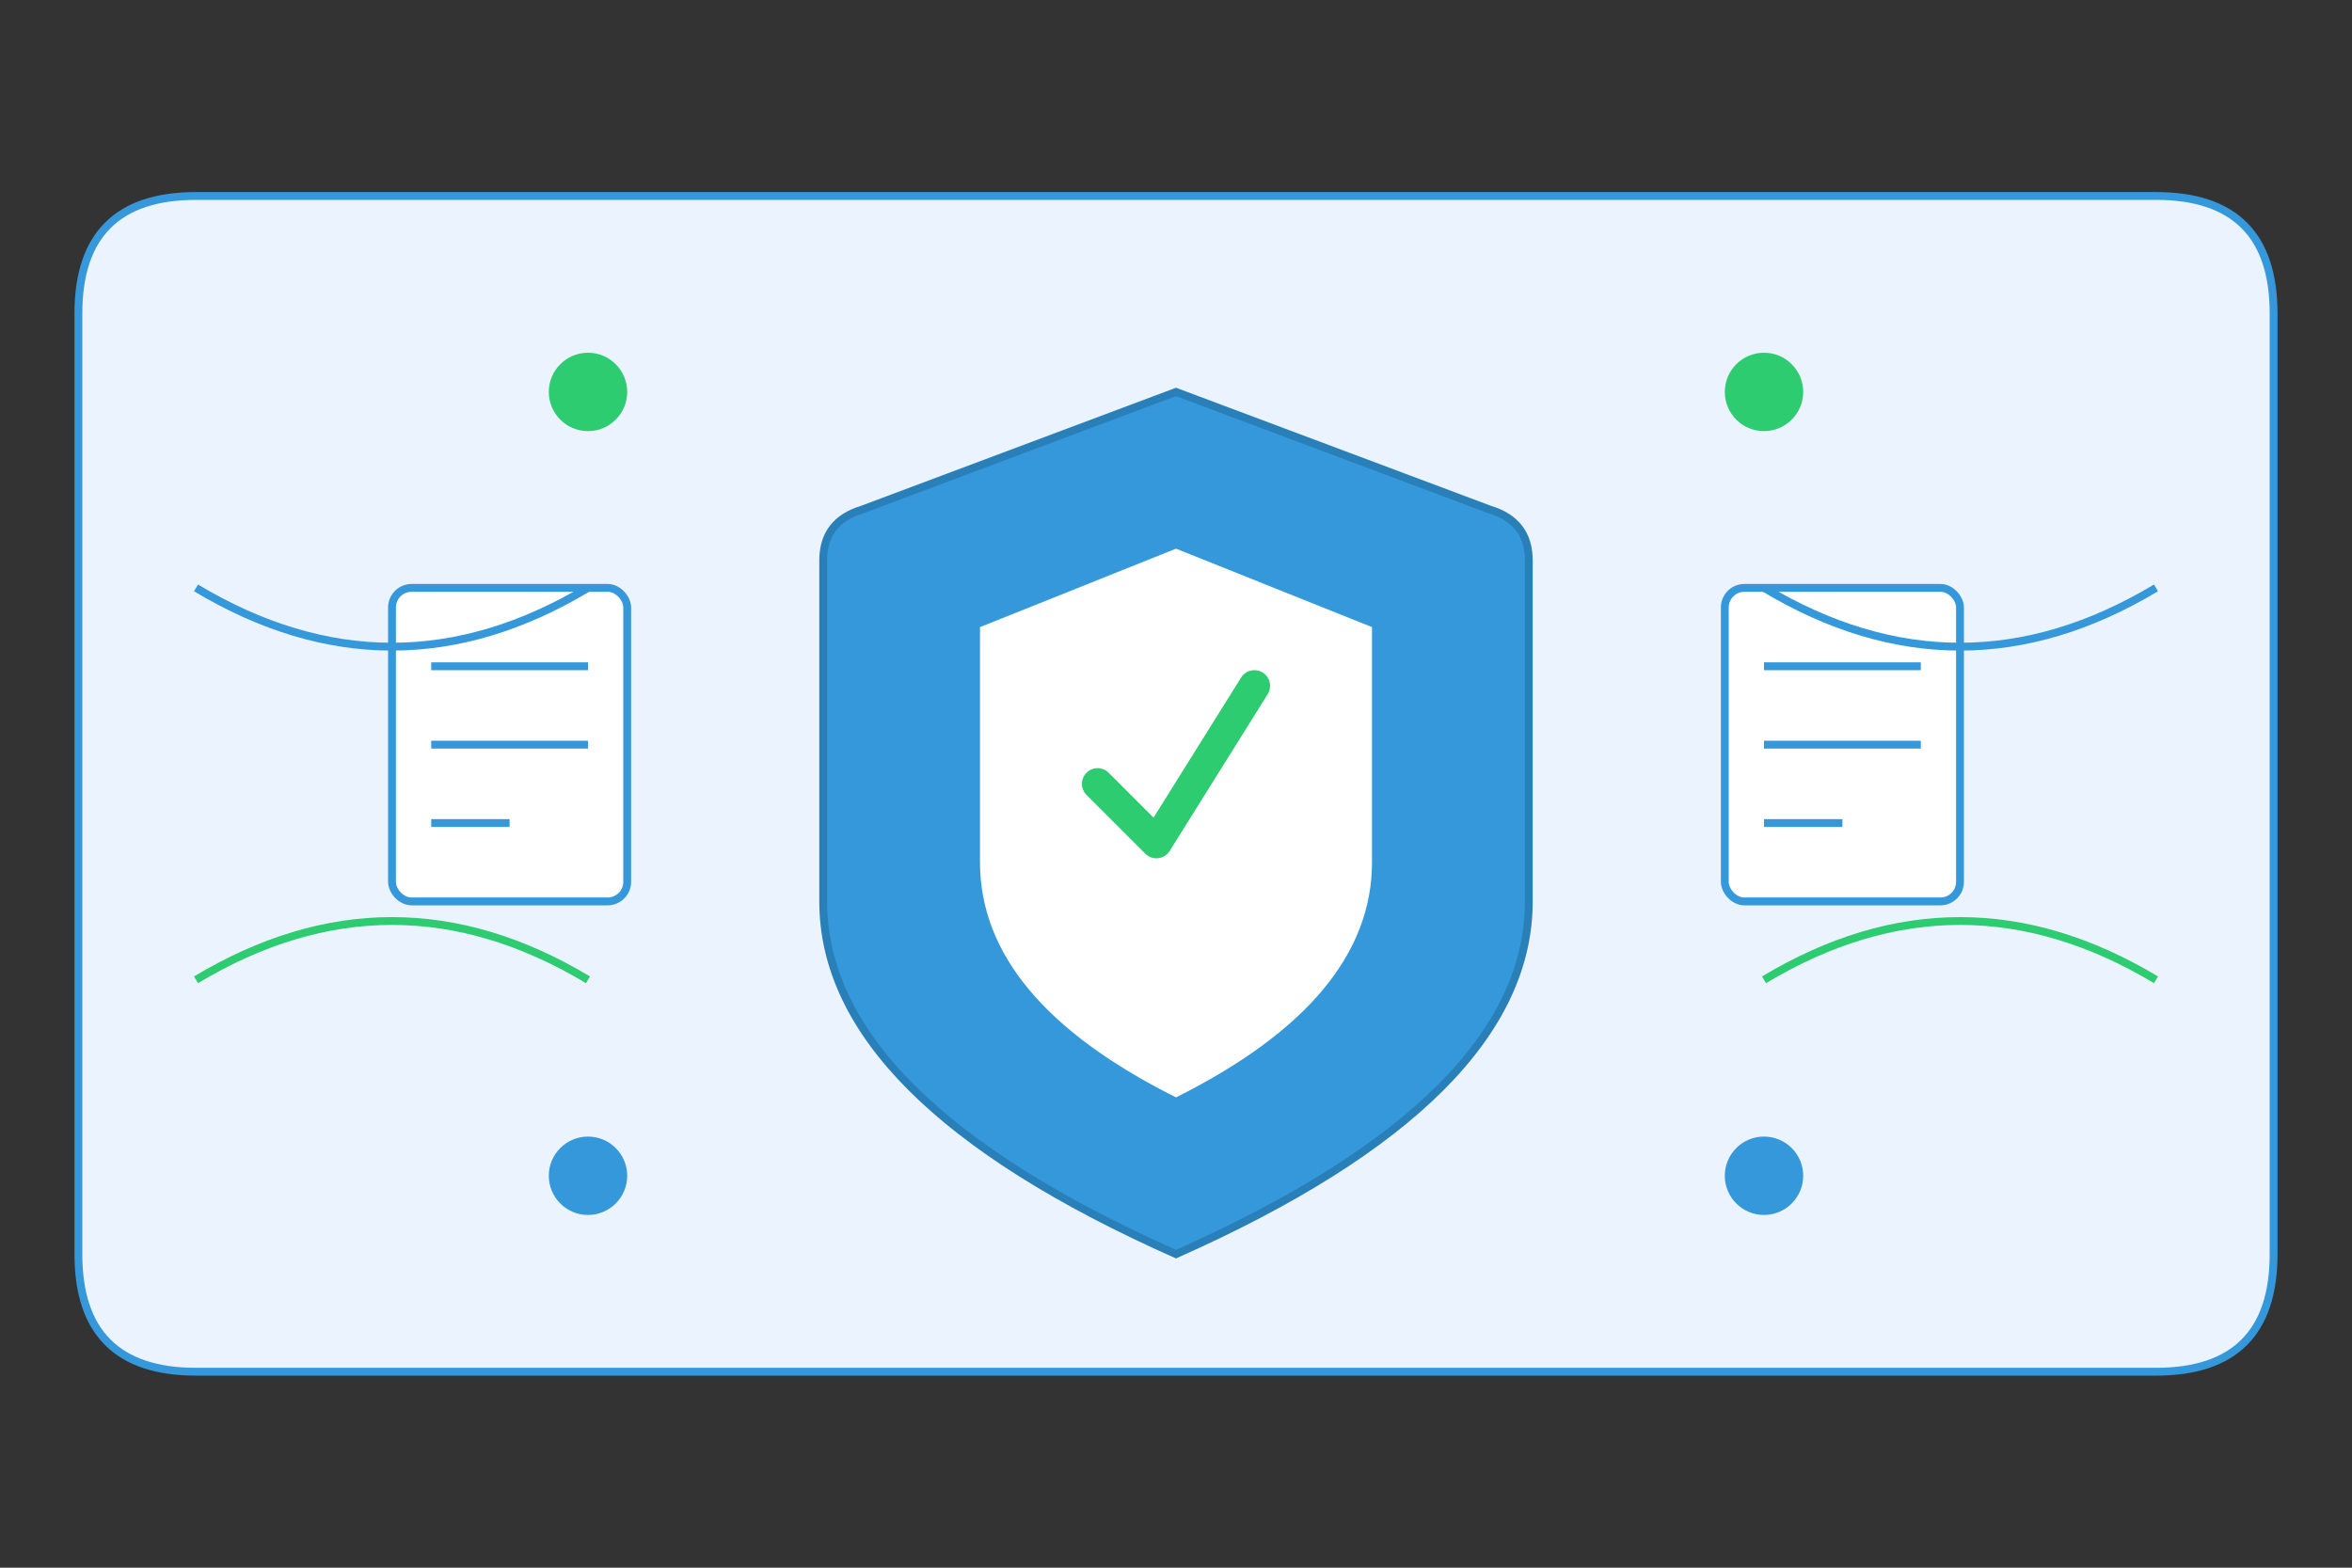 <?xml version="1.0" encoding="UTF-8"?>
<svg width="600" height="400" viewBox="0 0 600 400" fill="none" xmlns="http://www.w3.org/2000/svg">
    <rect x="0" y="0" width="600" height="400" fill="#333333" stroke="none"/>
    <!-- Background Shape -->
    <path d="M50 50 L550 50 Q580 50 580 80 L580 320 Q580 350 550 350 L50 350 Q20 350 20 320 L20 80 Q20 50 50 50 Z" 
          fill="#EBF3FF" stroke="#3498db" stroke-width="2"/>
    
    <!-- Shield Icon -->
    <path d="M300 100 L380 130 Q390 133 390 143 L390 230 Q390 280 300 320 Q210 280 210 230 L210 143 Q210 133 220 130 Z" 
          fill="#3498db" stroke="#2980b9" stroke-width="2"/>
    <path d="M300 140 L350 160 L350 220 Q350 255 300 280 Q250 255 250 220 L250 160 Z" 
          fill="#ffffff"/>
    
    <!-- Check Mark -->
    <path d="M280 200 L295 215 L320 175" 
          stroke="#2ecc71" stroke-width="8" stroke-linecap="round" stroke-linejoin="round"/>
    
    <!-- Document Icons -->
    <g transform="translate(100,150)">
        <rect x="0" y="0" width="60" height="80" rx="5" fill="#ffffff" stroke="#3498db" stroke-width="2"/>
        <line x1="10" y1="20" x2="50" y2="20" stroke="#3498db" stroke-width="2"/>
        <line x1="10" y1="40" x2="50" y2="40" stroke="#3498db" stroke-width="2"/>
        <line x1="10" y1="60" x2="30" y2="60" stroke="#3498db" stroke-width="2"/>
    </g>
    
    <g transform="translate(440,150)">
        <rect x="0" y="0" width="60" height="80" rx="5" fill="#ffffff" stroke="#3498db" stroke-width="2"/>
        <line x1="10" y1="20" x2="50" y2="20" stroke="#3498db" stroke-width="2"/>
        <line x1="10" y1="40" x2="50" y2="40" stroke="#3498db" stroke-width="2"/>
        <line x1="10" y1="60" x2="30" y2="60" stroke="#3498db" stroke-width="2"/>
    </g>
    
    <!-- Decorative Elements -->
    <circle cx="150" cy="100" r="10" fill="#2ecc71"/>
    <circle cx="450" cy="100" r="10" fill="#2ecc71"/>
    <circle cx="150" cy="300" r="10" fill="#3498db"/>
    <circle cx="450" cy="300" r="10" fill="#3498db"/>
    
    <!-- Abstract Lines -->
    <path d="M50 150 Q100 180 150 150" stroke="#3498db" stroke-width="2" fill="none"/>
    <path d="M450 150 Q500 180 550 150" stroke="#3498db" stroke-width="2" fill="none"/>
    <path d="M50 250 Q100 220 150 250" stroke="#2ecc71" stroke-width="2" fill="none"/>
    <path d="M450 250 Q500 220 550 250" stroke="#2ecc71" stroke-width="2" fill="none"/>
</svg> 